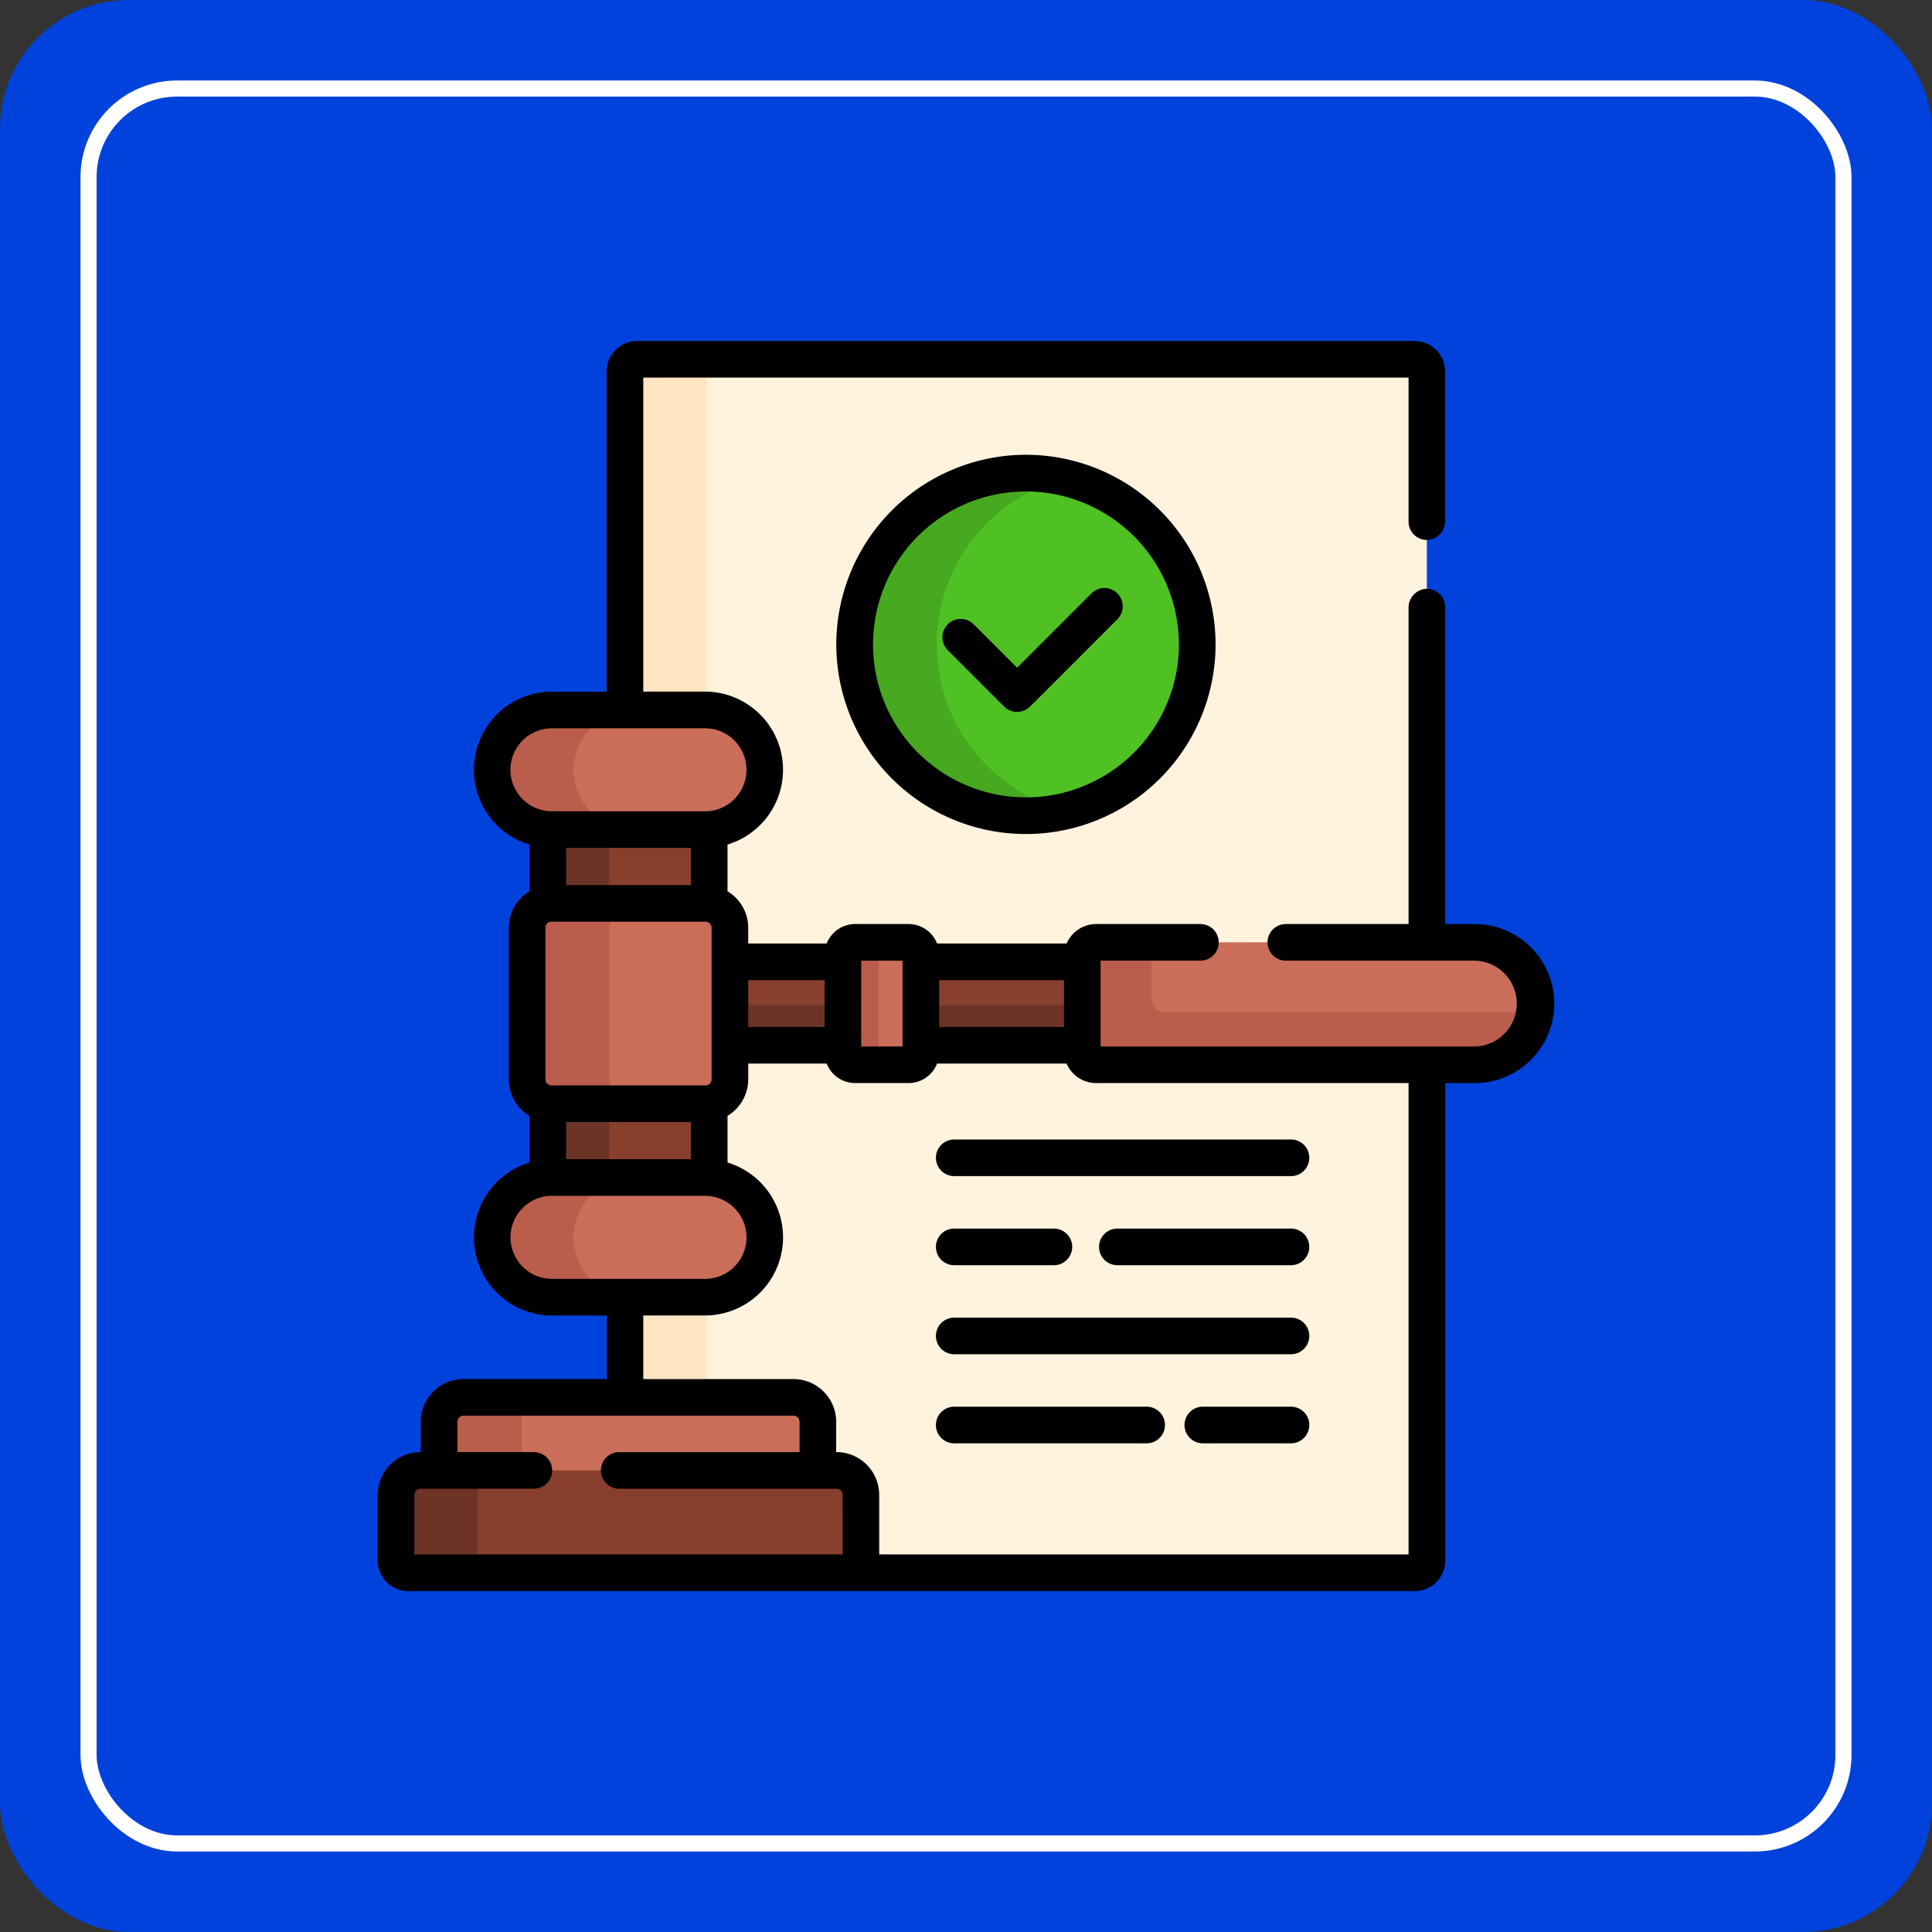 <svg xmlns="http://www.w3.org/2000/svg" width="120" height="120" viewBox="0 0 120 120">
  <rect x="0" y="0" width="120" height="120" fill="#333333" stroke="none"/>
  <g id="Grupo_1115928" data-name="Grupo 1115928" transform="translate(-64 -6445)">
    <rect id="Rectángulo_402033" data-name="Rectángulo 402033" width="120" height="120" rx="8" transform="translate(64 6445)" fill="#0042db"/>
    <g id="Rectángulo_412110" data-name="Rectángulo 412110" transform="translate(69 6450)" fill="none" stroke="#fff" stroke-width="1">
      <rect width="110" height="110" rx="6" stroke="none"/>
      <rect x="0.5" y="0.5" width="109" height="109" rx="5.5" fill="none"/>
    </g>
    <g id="Grupo_1116385" data-name="Grupo 1116385" transform="translate(72.388 6466.179)">
      <g id="Grupo_1116361" data-name="Grupo 1116361" transform="translate(30.43 1.137)">
        <path id="Trazado_957684" data-name="Trazado 957684" d="M165.365,7.5H117.073a.758.758,0,0,0-.758.758V29.28h4.973a3.716,3.716,0,0,1,.259,7.423v4.61h0a1.515,1.515,0,0,1,1.286,1.5v9.413a1.515,1.515,0,0,1-1.286,1.5h0v4.61a3.716,3.716,0,0,1-.259,7.423h-4.973v6.223H126.78a1.516,1.516,0,0,1,1.516,1.516V76.51s0,0,0,0h1.155a1.516,1.516,0,0,1,1.516,1.516v4.836h35.155V8.258A.758.758,0,0,0,165.365,7.5Z" transform="translate(-116.315 -7.5)" fill="#fff3de"/>
      </g>
      <g id="Grupo_1116362" data-name="Grupo 1116362" transform="translate(30.43 1.137)">
        <path id="Trazado_957685" data-name="Trazado 957685" d="M121.288,29.28c.045,0,.09,0,.135,0V8.258a.758.758,0,0,1,.758-.758h-5.108a.758.758,0,0,0-.758.758V29.28Z" transform="translate(-116.315 -7.5)" fill="#ffe5c2"/>
        <path id="Trazado_957686" data-name="Trazado 957686" d="M121.288,391.63h-4.973v6.223h5.108v-6.226C121.378,391.628,121.333,391.63,121.288,391.63Z" transform="translate(-116.315 -333.376)" fill="#ffe5c2"/>
      </g>
      <g id="Grupo_1116380" data-name="Grupo 1116380" transform="translate(16.215 22.918)">
        <g id="Grupo_1116363" data-name="Grupo 1116363" transform="translate(20.732 15.644)">
          <path id="Trazado_957687" data-name="Trazado 957687" d="M159.3,254.29h7.019v5.186H159.3Z" transform="translate(-159.296 -254.29)" fill="#883f2e"/>
          <path id="Trazado_957688" data-name="Trazado 957688" d="M237.5,254.29h10.026v5.186H237.5Z" transform="translate(-225.643 -254.29)" fill="#883f2e"/>
        </g>
        <g id="Grupo_1116364" data-name="Grupo 1116364" transform="translate(20.732 18.33)">
          <path id="Trazado_957689" data-name="Trazado 957689" d="M159.3,272h7.019v2.5H159.3Z" transform="translate(-159.296 -272)" fill="#6d3326"/>
          <path id="Trazado_957690" data-name="Trazado 957690" d="M237.5,272h10.026v2.5H237.5Z" transform="translate(-225.643 -272)" fill="#6d3326"/>
        </g>
        <g id="Grupo_1116365" data-name="Grupo 1116365" transform="translate(42.618 14.434)">
          <path id="Trazado_957691" data-name="Trazado 957691" d="M331.792,250.113a3.8,3.8,0,0,1-3.8,3.8H304.48a.864.864,0,0,1-.864-.864v-5.877a.864.864,0,0,1,.864-.864h23.509A3.8,3.8,0,0,1,331.792,250.113Z" transform="translate(-303.616 -246.31)" fill="#ca6e59"/>
        </g>
        <g id="Grupo_1116366" data-name="Grupo 1116366" transform="translate(42.618 14.434)">
          <path id="Trazado_957692" data-name="Trazado 957692" d="M308.784,250.661a.864.864,0,0,1-.864-.864V246.31h-3.44a.864.864,0,0,0-.864.864v5.877a.864.864,0,0,0,.864.864h23.509a3.8,3.8,0,0,0,3.763-3.255Z" transform="translate(-303.616 -246.31)" fill="#bb5d4c"/>
        </g>
        <g id="Grupo_1116367" data-name="Grupo 1116367" transform="translate(27.752 14.434)">
          <path id="Trazado_957693" data-name="Trazado 957693" d="M210.425,247.069v6.089a.758.758,0,0,1-.758.758h-3.324a.758.758,0,0,1-.758-.758v-6.089a.758.758,0,0,1,.758-.758h3.324A.758.758,0,0,1,210.425,247.069Z" transform="translate(-205.585 -246.311)" fill="#ca6e59"/>
        </g>
        <g id="Grupo_1116368" data-name="Grupo 1116368" transform="translate(27.752 14.434)">
          <path id="Trazado_957694" data-name="Trazado 957694" d="M207.784,253.159v-6.089a.758.758,0,0,1,.758-.758h-2.2a.758.758,0,0,0-.758.758v6.089a.758.758,0,0,0,.758.758h2.2A.758.758,0,0,1,207.784,253.159Z" transform="translate(-205.585 -246.311)" fill="#bb5d4c"/>
        </g>
        <g id="Grupo_1116369" data-name="Grupo 1116369" transform="translate(9.421 7.423)">
          <path id="Trazado_957695" data-name="Trazado 957695" d="M94.5,312.316H84.934a1.522,1.522,0,0,1-.231-.019v4.61c.086-.006.172-.01.259-.01H94.47c.087,0,.173,0,.259.01V312.3A1.507,1.507,0,0,1,94.5,312.316Z" transform="translate(-84.703 -295.28)" fill="#883f2e"/>
          <path id="Trazado_957696" data-name="Trazado 957696" d="M84.934,312.316a1.523,1.523,0,0,1-.231-.019v4.61c.086-.006.172-.01.259-.01h3.559v-4.581H84.934Z" transform="translate(-84.703 -295.28)" fill="#6d3326"/>
          <path id="Trazado_957697" data-name="Trazado 957697" d="M84.934,204.67H94.5a1.526,1.526,0,0,1,.231.019v-4.61c-.086.006-.172.01-.259.01H84.962c-.087,0-.173,0-.259-.01v4.61A1.526,1.526,0,0,1,84.934,204.67Z" transform="translate(-84.703 -200.079)" fill="#883f2e"/>
          <path id="Trazado_957698" data-name="Trazado 957698" d="M84.934,204.669h3.588v-4.581H84.962c-.087,0-.173,0-.259-.01v4.61a1.542,1.542,0,0,1,.231-.019Z" transform="translate(-84.703 -200.078)" fill="#6d3326"/>
        </g>
        <g id="Grupo_1116370" data-name="Grupo 1116370" transform="translate(8.135 12.014)">
          <path id="Trazado_957699" data-name="Trazado 957699" d="M88.822,231.868v9.413a1.516,1.516,0,0,1-1.516,1.516H77.741a1.516,1.516,0,0,1-1.516-1.516v-9.413a1.516,1.516,0,0,1,1.516-1.516h9.564A1.516,1.516,0,0,1,88.822,231.868Z" transform="translate(-76.225 -230.352)" fill="#ca6e59"/>
        </g>
        <g id="Grupo_1116371" data-name="Grupo 1116371" transform="translate(8.135 12.014)">
          <path id="Trazado_957700" data-name="Trazado 957700" d="M81.347,241.281v-9.413a1.516,1.516,0,0,1,1.516-1.516H77.741a1.516,1.516,0,0,0-1.516,1.516v9.413a1.516,1.516,0,0,0,1.516,1.516h5.122A1.516,1.516,0,0,1,81.347,241.281Z" transform="translate(-76.225 -230.352)" fill="#bb5d4c"/>
        </g>
        <g id="Grupo_1116374" data-name="Grupo 1116374" transform="translate(0 42.696)">
          <path id="Trazado_957701" data-name="Trazado 957701" d="M63.712,437.374a1.549,1.549,0,0,0,.008-.156V434.2a1.516,1.516,0,0,0-1.516-1.516H41.711a1.516,1.516,0,0,0-1.516,1.516v3.017a1.551,1.551,0,0,0,.008.156Z" transform="translate(-37.523 -432.685)" fill="#ca6e59"/>
          <path id="Trazado_957702" data-name="Trazado 957702" d="M45.329,437.374a1.55,1.55,0,0,1-.008-.156V434.2a1.516,1.516,0,0,1,1.516-1.516H41.711a1.516,1.516,0,0,0-1.516,1.516v3.017a1.551,1.551,0,0,0,.008.156Z" transform="translate(-37.523 -432.685)" fill="#bb5d4c"/>
          <g id="Grupo_1116372" data-name="Grupo 1116372" transform="translate(0 4.538)">
            <path id="Trazado_957703" data-name="Trazado 957703" d="M51.446,468.961H23.336a.758.758,0,0,1-.758-.758v-4.078a1.516,1.516,0,0,1,1.516-1.516H49.929a1.516,1.516,0,0,1,1.516,1.516Z" transform="translate(-22.578 -462.608)" fill="#883f2e"/>
          </g>
          <g id="Grupo_1116373" data-name="Grupo 1116373" transform="translate(0 4.538)">
            <path id="Trazado_957704" data-name="Trazado 957704" d="M27.646,468.2v-4.078a1.516,1.516,0,0,1,1.516-1.516H24.094a1.516,1.516,0,0,0-1.516,1.516V468.2a.758.758,0,0,0,.758.758H28.4A.758.758,0,0,1,27.646,468.2Z" transform="translate(-22.578 -462.608)" fill="#6d3326"/>
          </g>
        </g>
        <g id="Grupo_1116379" data-name="Grupo 1116379" transform="translate(5.964)">
          <g id="Grupo_1116375" data-name="Grupo 1116375" transform="translate(0 29.041)">
            <path id="Trazado_957705" data-name="Trazado 957705" d="M78.845,346.349a3.717,3.717,0,0,1-3.716,3.716H65.621a3.716,3.716,0,0,1,0-7.433h9.507A3.717,3.717,0,0,1,78.845,346.349Z" transform="translate(-61.905 -342.633)" fill="#ca6e59"/>
          </g>
          <g id="Grupo_1116376" data-name="Grupo 1116376" transform="translate(0 29.041)">
            <path id="Trazado_957706" data-name="Trazado 957706" d="M66.967,346.349a3.717,3.717,0,0,1,3.716-3.716H65.621a3.716,3.716,0,1,0,0,7.433h5.062A3.717,3.717,0,0,1,66.967,346.349Z" transform="translate(-61.905 -342.633)" fill="#bb5d4c"/>
          </g>
          <g id="Grupo_1116377" data-name="Grupo 1116377" transform="translate(0)">
            <path id="Trazado_957707" data-name="Trazado 957707" d="M78.845,154.844a3.717,3.717,0,0,1-3.716,3.716H65.621a3.716,3.716,0,0,1,0-7.433h9.507A3.717,3.717,0,0,1,78.845,154.844Z" transform="translate(-61.905 -151.128)" fill="#ca6e59"/>
          </g>
          <g id="Grupo_1116378" data-name="Grupo 1116378">
            <path id="Trazado_957708" data-name="Trazado 957708" d="M66.967,154.844a3.717,3.717,0,0,1,3.716-3.716H65.621a3.716,3.716,0,1,0,0,7.433h5.062A3.716,3.716,0,0,1,66.967,154.844Z" transform="translate(-61.905 -151.128)" fill="#bb5d4c"/>
          </g>
        </g>
      </g>
      <g id="Grupo_1116383" data-name="Grupo 1116383" transform="translate(44.693 8.205)">
        <g id="Grupo_1116381" data-name="Grupo 1116381">
          <circle id="Elipse_13534" data-name="Elipse 13534" cx="10.641" cy="10.641" r="10.641" fill="#4fc123"/>
        </g>
        <g id="Grupo_1116382" data-name="Grupo 1116382" transform="translate(0)">
          <path id="Trazado_957709" data-name="Trazado 957709" d="M215.471,64.748a10.643,10.643,0,0,1,8.091-10.331,10.641,10.641,0,1,0,0,20.662A10.644,10.644,0,0,1,215.471,64.748Z" transform="translate(-210.372 -54.107)" fill="#47a920"/>
        </g>
      </g>
      <g id="Grupo_1116384" data-name="Grupo 1116384" transform="translate(15.078 0)">
        <path id="Trazado_957710" data-name="Trazado 957710" d="M83.206,36.214H81.375V16.529A1.137,1.137,0,0,0,80.2,15.392a1.169,1.169,0,0,0-1.1,1.184V36.214H71.478a1.137,1.137,0,1,0,0,2.275H83.206a2.666,2.666,0,0,1,0,5.331H59.971V38.489h6.2a1.137,1.137,0,0,0,0-2.275H59.7a2,2,0,0,0-1.838,1.21H49.814a1.9,1.9,0,0,0-1.765-1.21H44.725a1.9,1.9,0,0,0-1.765,1.21H38.085v-.976a2.652,2.652,0,0,0-1.286-2.27v-2.9a4.854,4.854,0,0,0-1.4-9.5H31.567V2.275H79.1v8.947a1.137,1.137,0,0,0,1.172,1.137,1.169,1.169,0,0,0,1.1-1.184V1.9A1.9,1.9,0,0,0,79.48,0H31.188a1.9,1.9,0,0,0-1.9,1.9V21.78H25.9a4.854,4.854,0,0,0-1.4,9.5v2.9a2.652,2.652,0,0,0-1.286,2.27v9.413A2.652,2.652,0,0,0,24.5,48.13v2.9a4.854,4.854,0,0,0,1.4,9.5h3.4v3.948H20.4a2.657,2.657,0,0,0-2.654,2.654v1.884h-.018a2.657,2.657,0,0,0-2.654,2.654v4.078a1.9,1.9,0,0,0,1.9,1.9H79.48a1.9,1.9,0,0,0,1.9-1.9V46.095h1.831a4.94,4.94,0,0,0,0-9.881ZM49.945,39.7H57.7V42.61H49.945Zm-4.84-1.21H47.67V43.82H45.1ZM38.085,39.7H42.83V42.61H38.085ZM23.316,26.634A2.582,2.582,0,0,1,25.9,24.055H35.4a2.579,2.579,0,1,1,0,5.158H25.9A2.582,2.582,0,0,1,23.316,26.634ZM25.867,46.24a.38.38,0,0,1-.379-.379V36.448a.38.38,0,0,1,.379-.379h9.564a.38.38,0,0,1,.379.379v9.413a.38.38,0,0,1-.379.379Zm8.658,2.275v2.306H26.774V48.515ZM26.774,33.794V31.488h7.751v2.306ZM25.9,58.254a2.579,2.579,0,1,1,0-5.158H35.4a2.579,2.579,0,1,1,0,5.158Zm18.05,17.113H17.353v-3.7a.38.38,0,0,1,.379-.379h7.04a1.137,1.137,0,0,0,0-2.275H20.024V67.131a.38.38,0,0,1,.379-.379H40.895a.38.38,0,0,1,.379.379v1.884h-11.2a1.137,1.137,0,1,0,0,2.275H43.567a.38.38,0,0,1,.379.379Zm35.155,0H46.22v-3.7a2.657,2.657,0,0,0-2.654-2.654h-.018V67.131a2.657,2.657,0,0,0-2.654-2.654H31.567V60.528H35.4a4.854,4.854,0,0,0,1.4-9.5v-2.9a2.652,2.652,0,0,0,1.286-2.27v-.976H42.96a1.9,1.9,0,0,0,1.765,1.21h3.324a1.9,1.9,0,0,0,1.765-1.21H57.86a2,2,0,0,0,1.838,1.21H79.1V75.367Z" transform="translate(-15.078 0)"/>
        <path id="Trazado_957711" data-name="Trazado 957711" d="M202.872,58.385A11.778,11.778,0,1,0,214.65,46.607,11.791,11.791,0,0,0,202.872,58.385Zm21.281,0a9.5,9.5,0,1,1-9.5-9.5A9.514,9.514,0,0,1,224.153,58.385Z" transform="translate(-174.394 -39.539)"/>
        <path id="Trazado_957712" data-name="Trazado 957712" d="M248.285,103.417a1.137,1.137,0,1,0-1.608,1.608l3.5,3.5a1.137,1.137,0,0,0,1.609,0l5.422-5.422a1.137,1.137,0,0,0-1.608-1.608l-4.618,4.618Z" transform="translate(-211.273 -85.819)"/>
        <path id="Trazado_957713" data-name="Trazado 957713" d="M243.681,328.206a1.137,1.137,0,0,0,1.137,1.137h20.916a1.137,1.137,0,0,0,0-2.275H244.818A1.137,1.137,0,0,0,243.681,328.206Z" transform="translate(-209.015 -277.471)"/>
        <path id="Trazado_957714" data-name="Trazado 957714" d="M322.421,363.546H311.637a1.137,1.137,0,0,0,0,2.275h10.783a1.137,1.137,0,0,0,0-2.275Z" transform="translate(-265.701 -308.416)"/>
        <path id="Trazado_957715" data-name="Trazado 957715" d="M244.818,365.821h6.19a1.137,1.137,0,1,0,0-2.275h-6.19a1.137,1.137,0,1,0,0,2.275Z" transform="translate(-209.015 -308.416)"/>
        <path id="Trazado_957716" data-name="Trazado 957716" d="M265.734,400.023H244.817a1.137,1.137,0,1,0,0,2.275h20.916a1.137,1.137,0,1,0,0-2.275Z" transform="translate(-209.014 -339.362)"/>
        <path id="Trazado_957717" data-name="Trazado 957717" d="M352.113,436.5h-5.476a1.137,1.137,0,0,0,0,2.275h5.476a1.137,1.137,0,0,0,0-2.275Z" transform="translate(-295.393 -370.307)"/>
        <path id="Trazado_957718" data-name="Trazado 957718" d="M256.771,436.5H244.818a1.137,1.137,0,1,0,0,2.275h11.952a1.137,1.137,0,0,0,0-2.275Z" transform="translate(-209.015 -370.307)"/>
      </g>
    </g>
  </g>
</svg>

